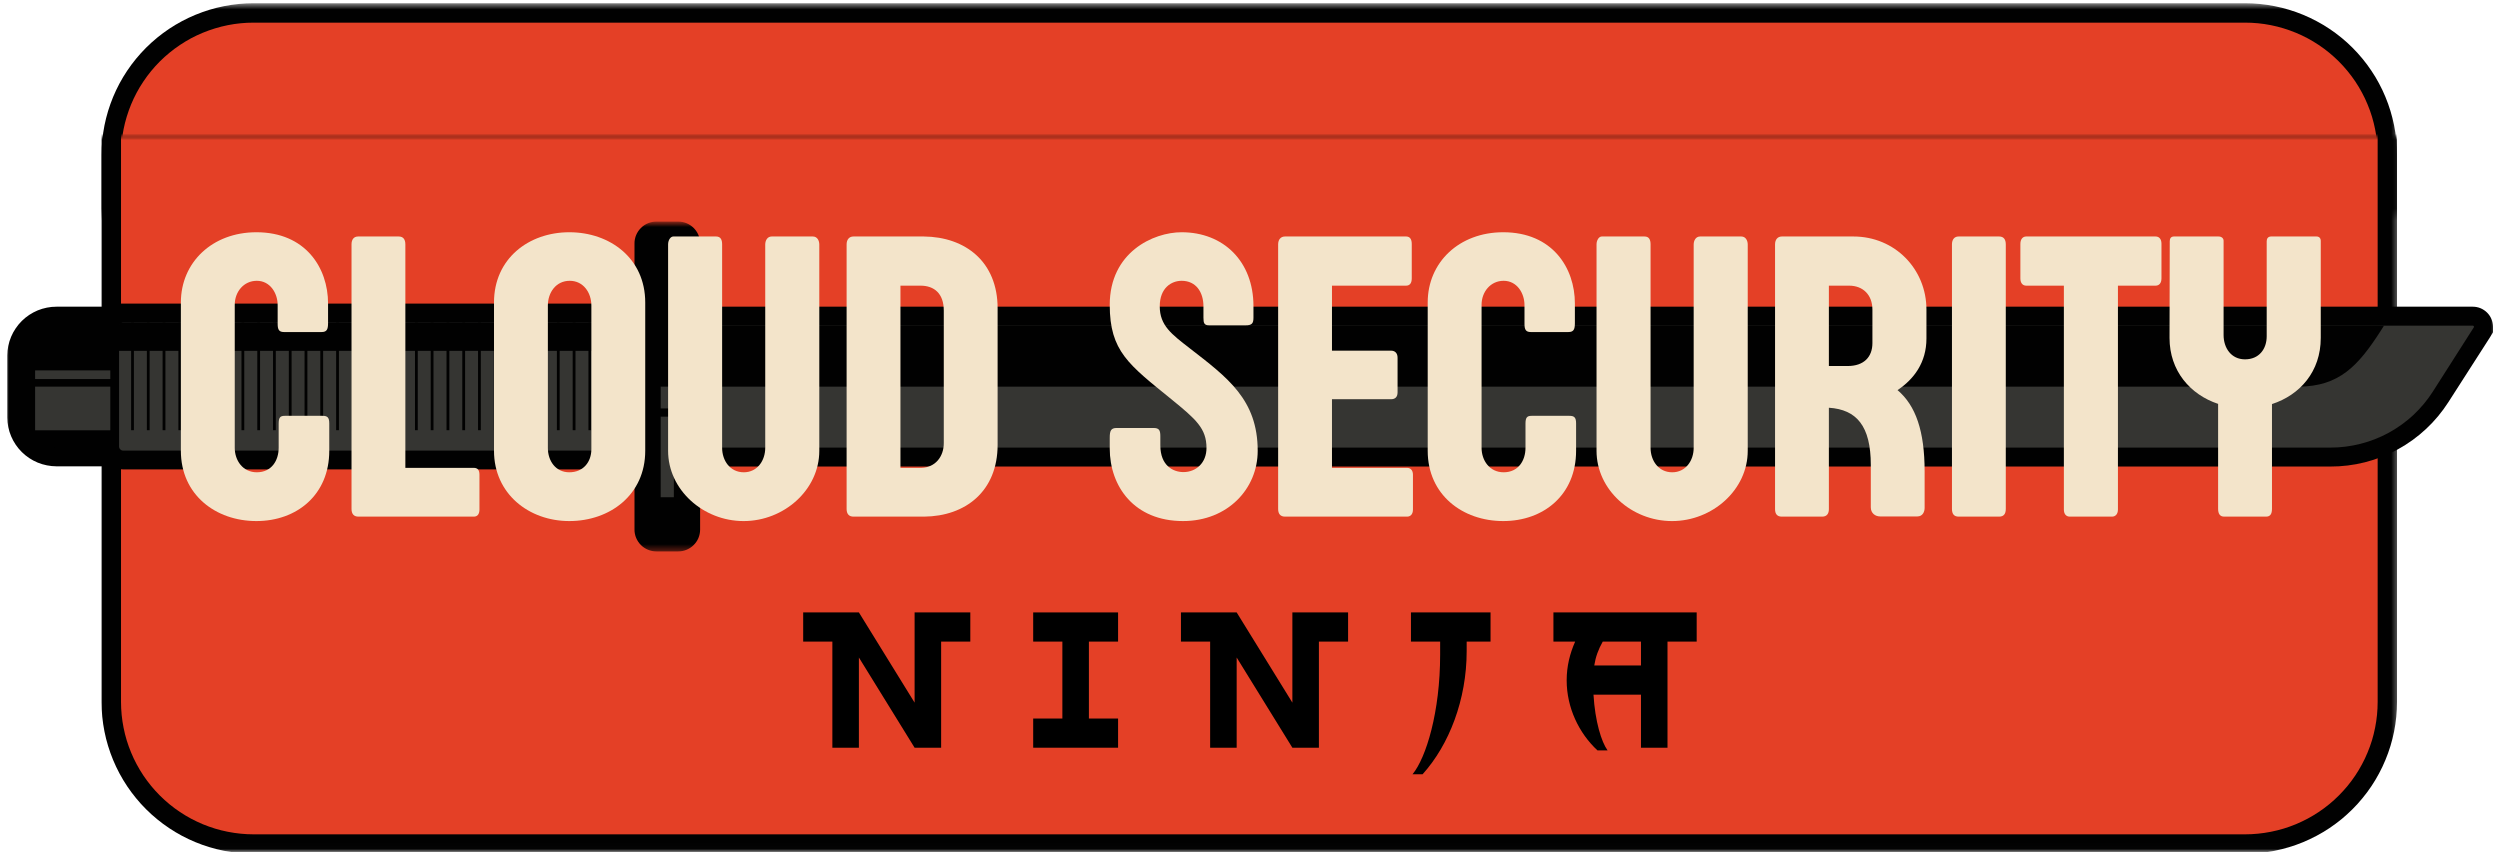 <svg width="402" height="137" viewBox="0 0 402 137" fill="none" xmlns="http://www.w3.org/2000/svg">
<mask id="mask0_1304_686" style="mask-type:luminance" maskUnits="userSpaceOnUse" x="15" y="0" width="371" height="35">
<path d="M15.896 0.521H385.667V34.52H15.896V0.521Z" fill="white"/>
</mask>
<g mask="url(#mask0_1304_686)">
<path d="M360.995 182.521H40.781C39.984 182.521 39.182 182.484 38.385 182.406C37.589 182.328 36.797 182.208 36.01 182.052C35.229 181.896 34.453 181.703 33.682 181.474C32.917 181.239 32.167 180.968 31.427 180.666C30.682 180.359 29.963 180.015 29.255 179.64C28.547 179.265 27.865 178.854 27.198 178.406C26.531 177.963 25.891 177.489 25.271 176.979C24.651 176.474 24.057 175.937 23.49 175.375C22.927 174.807 22.385 174.213 21.88 173.599C21.37 172.979 20.896 172.338 20.448 171.672C20.005 171.01 19.594 170.323 19.213 169.619C18.838 168.911 18.495 168.192 18.188 167.453C17.885 166.713 17.615 165.963 17.38 165.198C17.151 164.432 16.953 163.656 16.797 162.869C16.641 162.088 16.526 161.297 16.448 160.5C16.37 159.708 16.328 158.906 16.328 158.109V24.937C16.328 24.135 16.37 23.338 16.448 22.547C16.526 21.75 16.641 20.958 16.797 20.172C16.953 19.39 17.151 18.614 17.38 17.849C17.615 17.083 17.885 16.333 18.188 15.593C18.495 14.854 18.838 14.135 19.213 13.427C19.594 12.724 20.005 12.036 20.448 11.375C20.896 10.708 21.37 10.067 21.88 9.448C22.385 8.833 22.927 8.239 23.49 7.672C24.057 7.109 24.651 6.573 25.271 6.062C25.891 5.557 26.531 5.083 27.198 4.635C27.865 4.192 28.547 3.781 29.255 3.406C29.963 3.031 30.682 2.687 31.427 2.38C32.167 2.078 32.917 1.807 33.682 1.573C34.453 1.343 35.229 1.146 36.01 0.994C36.797 0.838 37.589 0.718 38.385 0.64C39.182 0.562 39.984 0.521 40.781 0.521H360.995C361.797 0.521 362.594 0.562 363.391 0.64C364.188 0.718 364.979 0.838 365.766 0.994C366.547 1.146 367.323 1.343 368.089 1.573C368.854 1.807 369.609 2.073 370.349 2.38C371.089 2.687 371.813 3.026 372.516 3.406C373.224 3.781 373.911 4.192 374.573 4.635C375.24 5.078 375.885 5.557 376.5 6.062C377.12 6.567 377.714 7.104 378.281 7.672C378.844 8.234 379.38 8.828 379.891 9.448C380.396 10.062 380.875 10.703 381.318 11.37C381.766 12.031 382.177 12.718 382.552 13.421C382.932 14.13 383.271 14.849 383.578 15.588C383.885 16.328 384.156 17.078 384.385 17.843C384.62 18.609 384.813 19.38 384.969 20.166C385.125 20.948 385.245 21.739 385.323 22.536C385.401 23.328 385.438 24.13 385.438 24.927V158.119C385.438 158.916 385.401 159.713 385.318 160.51C385.24 161.307 385.125 162.093 384.969 162.88C384.813 163.661 384.615 164.437 384.385 165.203C384.151 165.968 383.88 166.718 383.573 167.458C383.271 168.192 382.927 168.916 382.552 169.619C382.172 170.328 381.76 171.01 381.318 171.677C380.87 172.338 380.396 172.979 379.885 173.599C379.38 174.213 378.844 174.807 378.276 175.375C377.708 175.937 377.12 176.474 376.5 176.979C375.88 177.489 375.24 177.963 374.573 178.406C373.906 178.849 373.224 179.26 372.516 179.64C371.807 180.015 371.089 180.359 370.349 180.661C369.609 180.968 368.854 181.239 368.089 181.468C367.323 181.703 366.547 181.896 365.76 182.052C364.979 182.208 364.188 182.328 363.391 182.406C362.594 182.484 361.797 182.521 360.995 182.521Z" fill="#010101"/>
</g>
<mask id="mask1_1304_686" style="mask-type:luminance" maskUnits="userSpaceOnUse" x="19" y="3" width="364" height="32">
<path d="M19 3H383V34.521H19V3Z" fill="white"/>
</mask>
<g mask="url(#mask1_1304_686)">
<path d="M382.328 24.938V158.109C382.328 158.807 382.297 159.5 382.224 160.198C382.156 160.891 382.057 161.578 381.917 162.266C381.781 162.948 381.615 163.625 381.412 164.292C381.209 164.958 380.974 165.615 380.703 166.26C380.438 166.906 380.141 167.536 379.807 168.151C379.479 168.766 379.12 169.365 378.735 169.943C378.344 170.521 377.927 171.083 377.485 171.62C377.042 172.161 376.573 172.677 376.078 173.172C375.589 173.661 375.068 174.13 374.531 174.573C373.99 175.016 373.427 175.432 372.849 175.818C372.266 176.208 371.667 176.563 371.052 176.891C370.438 177.224 369.802 177.521 369.156 177.786C368.516 178.052 367.854 178.286 367.188 178.49C366.521 178.693 365.844 178.865 365.156 179C364.469 179.135 363.781 179.234 363.084 179.307C362.391 179.375 361.693 179.406 360.995 179.406H40.792C40.094 179.406 39.396 179.375 38.703 179.307C38.005 179.234 37.318 179.135 36.63 179C35.948 178.865 35.271 178.693 34.599 178.49C33.932 178.286 33.276 178.052 32.63 177.786C31.985 177.521 31.354 177.224 30.735 176.891C30.12 176.563 29.521 176.208 28.943 175.818C28.36 175.432 27.802 175.016 27.261 174.573C26.719 174.13 26.203 173.661 25.709 173.172C25.214 172.677 24.745 172.161 24.302 171.62C23.86 171.083 23.443 170.521 23.058 169.943C22.667 169.365 22.308 168.766 21.979 168.151C21.651 167.536 21.349 166.906 21.084 166.26C20.818 165.615 20.584 164.958 20.38 164.292C20.177 163.625 20.005 162.948 19.87 162.266C19.735 161.578 19.63 160.891 19.563 160.198C19.495 159.5 19.459 158.807 19.459 158.109V24.938C19.459 24.24 19.495 23.542 19.563 22.849C19.63 22.156 19.735 21.469 19.87 20.781C20.005 20.099 20.177 19.422 20.38 18.755C20.584 18.088 20.818 17.432 21.084 16.787C21.349 16.141 21.651 15.51 21.979 14.896C22.308 14.281 22.667 13.682 23.058 13.104C23.443 12.526 23.86 11.963 24.302 11.427C24.745 10.885 25.214 10.37 25.709 9.875C26.203 9.385 26.719 8.917 27.261 8.474C27.802 8.031 28.36 7.615 28.943 7.229C29.521 6.839 30.12 6.484 30.735 6.151C31.354 5.823 31.985 5.526 32.63 5.26C33.276 4.995 33.932 4.76 34.599 4.557C35.271 4.354 35.948 4.182 36.63 4.047C37.318 3.911 38.005 3.807 38.703 3.74C39.396 3.672 40.094 3.641 40.792 3.641H360.995C361.693 3.641 362.391 3.672 363.084 3.74C363.781 3.807 364.469 3.911 365.156 4.047C365.844 4.182 366.521 4.354 367.188 4.557C367.854 4.76 368.516 4.995 369.156 5.26C369.802 5.526 370.438 5.823 371.052 6.151C371.667 6.484 372.266 6.839 372.849 7.229C373.427 7.615 373.99 8.031 374.531 8.474C375.068 8.917 375.589 9.385 376.078 9.875C376.573 10.37 377.042 10.885 377.485 11.427C377.927 11.963 378.344 12.526 378.735 13.104C379.12 13.682 379.479 14.281 379.807 14.896C380.141 15.51 380.438 16.141 380.703 16.787C380.974 17.432 381.209 18.088 381.412 18.755C381.615 19.422 381.781 20.099 381.917 20.781C382.057 21.469 382.156 22.156 382.224 22.849C382.297 23.542 382.328 24.24 382.328 24.938Z" fill="#E44026"/>
</g>
<mask id="mask2_1304_686" style="mask-type:luminance" maskUnits="userSpaceOnUse" x="15" y="21" width="371" height="116">
<path d="M15.891 21.989H385.667V136.989H15.891V21.989Z" fill="white"/>
</mask>
<g mask="url(#mask2_1304_686)">
<path d="M360.995 137.275H40.781C39.979 137.275 39.182 137.234 38.385 137.156C37.589 137.077 36.797 136.963 36.01 136.807C35.224 136.65 34.448 136.458 33.682 136.223C32.917 135.994 32.161 135.723 31.422 135.416C30.682 135.109 29.958 134.77 29.255 134.395C28.547 134.015 27.859 133.604 27.198 133.161C26.531 132.718 25.885 132.239 25.271 131.734C24.651 131.229 24.057 130.692 23.49 130.124C22.922 129.562 22.385 128.968 21.88 128.348C21.37 127.734 20.896 127.088 20.448 126.426C20.005 125.76 19.594 125.077 19.213 124.369C18.838 123.666 18.495 122.942 18.188 122.202C17.88 121.463 17.615 120.713 17.38 119.947C17.146 119.182 16.953 118.411 16.797 117.624C16.641 116.838 16.526 116.051 16.443 115.255C16.365 114.458 16.328 113.661 16.328 112.859V-20.308C16.328 -21.11 16.365 -21.907 16.443 -22.704C16.526 -23.501 16.641 -24.287 16.797 -25.074C16.953 -25.86 17.146 -26.631 17.38 -27.396C17.615 -28.162 17.88 -28.912 18.188 -29.652C18.495 -30.391 18.838 -31.115 19.213 -31.818C19.594 -32.527 20.005 -33.209 20.448 -33.876C20.896 -34.537 21.37 -35.183 21.88 -35.797C22.385 -36.417 22.922 -37.006 23.49 -37.574C24.057 -38.141 24.651 -38.678 25.271 -39.183C25.885 -39.688 26.531 -40.167 27.198 -40.61C27.859 -41.053 28.547 -41.464 29.255 -41.839C29.958 -42.219 30.682 -42.558 31.422 -42.865C32.161 -43.172 32.917 -43.443 33.682 -43.672C34.448 -43.907 35.224 -44.1 36.01 -44.256C36.797 -44.412 37.589 -44.527 38.385 -44.605C39.182 -44.683 39.979 -44.725 40.781 -44.725H360.995C361.792 -44.725 362.594 -44.683 363.391 -44.605C364.188 -44.527 364.979 -44.412 365.76 -44.256C366.547 -44.1 367.323 -43.907 368.089 -43.672C368.854 -43.443 369.609 -43.172 370.349 -42.865C371.089 -42.563 371.813 -42.219 372.516 -41.844C373.224 -41.464 373.906 -41.058 374.573 -40.61C375.24 -40.167 375.88 -39.693 376.5 -39.183C377.12 -38.678 377.714 -38.141 378.276 -37.579C378.844 -37.011 379.38 -36.422 379.891 -35.803C380.396 -35.183 380.875 -34.542 381.318 -33.881C381.766 -33.214 382.172 -32.532 382.552 -31.824C382.927 -31.12 383.271 -30.396 383.578 -29.662C383.885 -28.922 384.151 -28.167 384.385 -27.407C384.62 -26.641 384.813 -25.865 384.969 -25.084C385.125 -24.297 385.24 -23.506 385.318 -22.714C385.401 -21.917 385.438 -21.12 385.438 -20.318V112.869C385.438 113.671 385.396 114.468 385.318 115.265C385.24 116.057 385.125 116.848 384.969 117.63C384.813 118.416 384.615 119.192 384.385 119.952C384.151 120.718 383.88 121.473 383.573 122.208C383.266 122.947 382.927 123.671 382.547 124.374C382.172 125.077 381.76 125.765 381.318 126.426C380.87 127.093 380.396 127.734 379.885 128.348C379.38 128.968 378.844 129.562 378.276 130.124C377.708 130.692 377.115 131.223 376.5 131.734C375.88 132.239 375.24 132.713 374.573 133.161C373.906 133.604 373.219 134.015 372.516 134.39C371.807 134.77 371.083 135.109 370.349 135.416C369.609 135.723 368.854 135.989 368.089 136.223C367.323 136.452 366.547 136.65 365.76 136.807C364.979 136.963 364.188 137.077 363.391 137.156C362.594 137.234 361.792 137.275 360.995 137.275Z" fill="#010101"/>
</g>
<mask id="mask3_1304_686" style="mask-type:luminance" maskUnits="userSpaceOnUse" x="19" y="21" width="364" height="114">
<path d="M19 21.989H383V135H19V21.989Z" fill="white"/>
</mask>
<g mask="url(#mask3_1304_686)">
<path d="M382.328 -20.307V112.859C382.328 113.557 382.292 114.255 382.224 114.948C382.156 115.646 382.052 116.333 381.917 117.016C381.781 117.703 381.615 118.375 381.412 119.047C381.209 119.714 380.969 120.37 380.703 121.01C380.438 121.656 380.141 122.286 379.807 122.901C379.479 123.516 379.12 124.115 378.735 124.693C378.344 125.276 377.927 125.833 377.485 126.375C377.042 126.911 376.573 127.427 376.078 127.922C375.584 128.417 375.068 128.885 374.526 129.328C373.99 129.771 373.427 130.182 372.844 130.573C372.266 130.958 371.667 131.318 371.052 131.646C370.432 131.974 369.802 132.271 369.156 132.542C368.511 132.807 367.854 133.042 367.188 133.245C366.516 133.448 365.839 133.615 365.156 133.75C364.469 133.885 363.781 133.99 363.084 134.057C362.391 134.125 361.693 134.161 360.995 134.161H40.792C40.094 134.161 39.396 134.125 38.703 134.057C38.005 133.99 37.318 133.885 36.63 133.75C35.948 133.615 35.271 133.448 34.599 133.245C33.932 133.042 33.276 132.807 32.63 132.542C31.985 132.271 31.354 131.974 30.735 131.646C30.12 131.318 29.521 130.958 28.943 130.573C28.36 130.182 27.797 129.771 27.261 129.328C26.719 128.885 26.203 128.417 25.709 127.922C25.214 127.427 24.745 126.911 24.302 126.375C23.86 125.833 23.443 125.276 23.052 124.693C22.667 124.115 22.308 123.516 21.979 122.901C21.646 122.286 21.349 121.656 21.084 121.01C20.818 120.37 20.578 119.714 20.375 119.047C20.172 118.375 20.005 117.703 19.87 117.016C19.735 116.333 19.63 115.646 19.563 114.948C19.495 114.255 19.459 113.557 19.459 112.859V-20.307C19.459 -21.005 19.495 -21.703 19.563 -22.396C19.63 -23.094 19.735 -23.781 19.87 -24.463C20.005 -25.151 20.172 -25.823 20.375 -26.495C20.578 -27.162 20.818 -27.818 21.084 -28.458C21.349 -29.104 21.646 -29.734 21.979 -30.349C22.308 -30.963 22.667 -31.562 23.052 -32.141C23.443 -32.724 23.86 -33.281 24.302 -33.823C24.745 -34.359 25.214 -34.875 25.709 -35.37C26.203 -35.865 26.719 -36.333 27.261 -36.776C27.797 -37.219 28.36 -37.63 28.943 -38.021C29.521 -38.406 30.12 -38.766 30.735 -39.094C31.354 -39.422 31.985 -39.719 32.63 -39.99C33.276 -40.255 33.932 -40.49 34.599 -40.693C35.271 -40.896 35.948 -41.062 36.63 -41.198C37.318 -41.333 38.005 -41.438 38.703 -41.505C39.396 -41.573 40.094 -41.609 40.792 -41.609H360.995C361.693 -41.609 362.391 -41.573 363.084 -41.505C363.781 -41.438 364.469 -41.333 365.156 -41.198C365.839 -41.062 366.516 -40.896 367.188 -40.693C367.854 -40.49 368.511 -40.255 369.156 -39.99C369.802 -39.719 370.432 -39.422 371.052 -39.094C371.667 -38.766 372.266 -38.406 372.844 -38.021C373.427 -37.63 373.99 -37.219 374.526 -36.776C375.068 -36.333 375.584 -35.865 376.078 -35.37C376.573 -34.875 377.042 -34.359 377.485 -33.823C377.927 -33.281 378.344 -32.724 378.735 -32.141C379.12 -31.562 379.479 -30.963 379.807 -30.349C380.141 -29.734 380.438 -29.104 380.703 -28.458C380.969 -27.818 381.209 -27.162 381.412 -26.495C381.615 -25.823 381.781 -25.151 381.917 -24.463C382.052 -23.781 382.156 -23.094 382.224 -22.396C382.292 -21.703 382.328 -21.005 382.328 -20.307Z" fill="#E44026"/>
</g>
<mask id="mask4_1304_686" style="mask-type:luminance" maskUnits="userSpaceOnUse" x="0" y="35" width="402" height="54">
<path d="M0.526 35.672H401.526V88.672H0.526V35.672Z" fill="white"/>
</mask>
<g mask="url(#mask4_1304_686)">
<path d="M400.875 53.432L400.364 54.276L393.708 64.651C392.687 66.245 391.489 67.687 390.104 68.979C388.724 70.27 387.198 71.37 385.536 72.276C383.875 73.182 382.125 73.864 380.286 74.333C378.448 74.797 376.583 75.026 374.687 75.02H112.578V85.192C112.573 85.656 112.479 86.099 112.302 86.526C112.119 86.953 111.859 87.328 111.531 87.651C111.203 87.979 110.817 88.229 110.39 88.406C109.958 88.583 109.51 88.672 109.047 88.672H105.557C105.088 88.672 104.635 88.578 104.203 88.401C103.771 88.224 103.39 87.968 103.057 87.64C102.729 87.307 102.474 86.927 102.291 86.495C102.114 86.067 102.026 85.62 102.026 85.151V74.984H101.328C100.75 75.312 100.13 75.479 99.463 75.479H19.828C19.161 75.479 18.536 75.312 17.958 74.984H9.078C8.562 74.979 8.047 74.932 7.541 74.828C7.036 74.729 6.541 74.583 6.062 74.385C5.588 74.187 5.13 73.948 4.703 73.661C4.271 73.375 3.875 73.052 3.505 72.687C3.14 72.323 2.812 71.932 2.526 71.505C2.234 71.078 1.989 70.625 1.791 70.151C1.588 69.677 1.437 69.187 1.333 68.682C1.234 68.177 1.177 67.666 1.177 67.151V57.145C1.177 56.63 1.234 56.12 1.333 55.614C1.437 55.114 1.588 54.625 1.791 54.145C1.989 53.672 2.234 53.224 2.526 52.797C2.812 52.37 3.14 51.974 3.505 51.609C3.875 51.245 4.271 50.922 4.703 50.635C5.13 50.354 5.588 50.109 6.062 49.911C6.541 49.718 7.036 49.567 7.541 49.468C8.047 49.364 8.562 49.317 9.078 49.317H17.776C18.323 48.989 18.911 48.823 19.552 48.817H99.729C100.369 48.817 100.968 48.984 101.521 49.317H102.026V39.145C102.026 38.682 102.114 38.229 102.291 37.802C102.474 37.37 102.729 36.989 103.057 36.661C103.39 36.328 103.771 36.073 104.203 35.895C104.635 35.718 105.088 35.63 105.557 35.63H109.047C109.515 35.63 109.968 35.718 110.401 35.895C110.833 36.073 111.213 36.328 111.547 36.661C111.875 36.989 112.13 37.37 112.312 37.802C112.489 38.229 112.578 38.682 112.578 39.145V49.317H397.625C398.057 49.317 398.468 49.401 398.869 49.562C399.265 49.729 399.614 49.963 399.922 50.265C400.224 50.567 400.458 50.916 400.625 51.312C400.786 51.708 400.869 52.12 400.875 52.552V53.432Z" fill="#010101"/>
</g>
<path d="M19.146 52.364V71.974H9.078C8.438 71.974 7.823 71.849 7.235 71.609C6.646 71.364 6.125 71.02 5.672 70.573C5.219 70.125 4.865 69.609 4.62 69.026C4.37 68.437 4.245 67.828 4.24 67.192V57.229C4.24 56.588 4.36 55.974 4.604 55.38C4.854 54.791 5.203 54.27 5.656 53.817C6.11 53.364 6.63 53.02 7.224 52.776C7.818 52.531 8.438 52.406 9.078 52.406H19.146V52.364Z" fill="#010101"/>
<path d="M100.146 52.552V71.782C100.146 71.969 100.078 72.125 99.943 72.261C99.813 72.396 99.651 72.459 99.464 72.459H19.828C19.641 72.459 19.479 72.396 19.344 72.261C19.209 72.125 19.146 71.969 19.146 71.782V52.552C19.146 52.36 19.209 52.203 19.344 52.068C19.479 51.933 19.641 51.87 19.828 51.87H99.464C99.651 51.87 99.813 51.933 99.943 52.068C100.078 52.203 100.146 52.36 100.146 52.552Z" fill="#353532"/>
<path d="M109.515 39.188V85.151C109.515 85.281 109.474 85.391 109.38 85.479C109.286 85.573 109.177 85.62 109.047 85.62H105.557C105.427 85.62 105.318 85.573 105.224 85.479C105.13 85.391 105.088 85.281 105.088 85.151V39.188C105.088 39.057 105.13 38.948 105.224 38.859C105.318 38.766 105.427 38.719 105.557 38.719H109.047C109.177 38.719 109.286 38.766 109.38 38.859C109.474 38.948 109.515 39.057 109.515 39.188Z" fill="#010101"/>
<path d="M17.735 62.172V69.188H5.646V62.172H17.735Z" fill="#353532"/>
<path d="M17.735 59.558V60.948H5.646V59.558H17.735Z" fill="#353532"/>
<path d="M105.089 52.364V71.963H100.146V52.364H105.089Z" fill="#010101"/>
<path d="M109.516 71.974V52.364H397.625C397.698 52.364 397.755 52.401 397.792 52.463C397.823 52.526 397.823 52.588 397.781 52.651L391.172 63.015C390.292 64.385 389.25 65.63 388.057 66.745C386.859 67.854 385.542 68.802 384.104 69.588C382.672 70.37 381.156 70.963 379.573 71.364C377.984 71.77 376.375 71.974 374.74 71.974H109.516Z" fill="#353532"/>
<path d="M382.813 53.208L383.344 52.364H109.516V62.172H369.521C376.177 62.172 379.219 58.791 382.813 53.208Z" fill="#010101"/>
<path d="M103.667 62.172V69.188H101.552V62.172H103.667Z" fill="#353532"/>
<path d="M103.667 59.558V60.948H101.552V59.558H103.667Z" fill="#353532"/>
<path d="M108.354 67V79.953H106.24V67H108.354Z" fill="#353532"/>
<path d="M108.354 62.172V65.677H106.24V62.172H108.354Z" fill="#353532"/>
<path d="M97.615 51.87V69.177H97.162V51.87H97.615Z" fill="#010101"/>
<path d="M95.073 51.87V69.177H94.62V51.87H95.073Z" fill="#010101"/>
<path d="M92.541 51.87V69.177H92.088V51.87H92.541Z" fill="#010101"/>
<path d="M89.995 51.87V69.177H89.547V51.87H89.995Z" fill="#010101"/>
<path d="M87.463 51.87V69.177H87.016V51.87H87.463Z" fill="#010101"/>
<path d="M84.932 51.87V69.177H84.484V51.87H84.932Z" fill="#010101"/>
<path d="M82.391 51.87V69.177H81.943V51.87H82.391Z" fill="#010101"/>
<path d="M79.859 51.87V69.177H79.412V51.87H79.859Z" fill="#010101"/>
<path d="M77.317 51.87V69.177H76.87V51.87H77.317Z" fill="#010101"/>
<path d="M74.787 51.87V69.177H74.334V51.87H74.787Z" fill="#010101"/>
<path d="M72.255 51.87V69.177H71.802V51.87H72.255Z" fill="#010101"/>
<path d="M69.708 51.87V69.177H69.26V51.87H69.708Z" fill="#010101"/>
<path d="M67.177 51.87V69.177H66.729V51.87H67.177Z" fill="#010101"/>
<path d="M64.635 51.87V69.177H64.188V51.87H64.635Z" fill="#010101"/>
<path d="M62.114 51.87V69.177H61.666V51.87H62.114Z" fill="#010101"/>
<path d="M59.573 51.87V69.177H59.125V51.87H59.573Z" fill="#010101"/>
<path d="M57.031 51.87V69.177H56.584V51.87H57.031Z" fill="#010101"/>
<path d="M54.5 51.87V69.177H54.052V51.87H54.5Z" fill="#010101"/>
<path d="M51.959 51.87V69.177H51.505V51.87H51.959Z" fill="#010101"/>
<path d="M49.427 51.87V69.177H48.974V51.87H49.427Z" fill="#010101"/>
<path d="M46.891 51.87V69.177H46.443V51.87H46.891Z" fill="#010101"/>
<path d="M44.349 51.87V69.177H43.901V51.87H44.349Z" fill="#010101"/>
<path d="M41.818 51.87V69.177H41.37V51.87H41.818Z" fill="#010101"/>
<path d="M39.276 51.87V69.177H38.828V51.87H39.276Z" fill="#010101"/>
<path d="M36.745 51.87V69.177H36.297V51.87H36.745Z" fill="#010101"/>
<path d="M34.214 51.87V69.177H33.766V51.87H34.214Z" fill="#010101"/>
<path d="M31.672 51.87V69.177H31.224V51.87H31.672Z" fill="#010101"/>
<path d="M29.141 51.87V69.177H28.688V51.87H29.141Z" fill="#010101"/>
<path d="M26.599 51.87V69.177H26.146V51.87H26.599Z" fill="#010101"/>
<path d="M24.063 51.87V69.177H23.615V51.87H24.063Z" fill="#010101"/>
<path d="M21.531 51.87V69.177H21.084V51.87H21.531Z" fill="#010101"/>
<path d="M100.146 56.422V52.297C100.146 52.177 100.109 52.078 100.026 51.995C99.943 51.912 99.844 51.87 99.729 51.87H19.552C19.432 51.87 19.333 51.912 19.25 51.995C19.167 52.078 19.125 52.177 19.125 52.297V56.422H100.146Z" fill="#010101"/>
<path d="M114.458 52.364V71.963H109.516V52.364H114.458Z" fill="#010101"/>
<path d="M52.752 48.798C52.752 43.074 49.138 37.345 41.226 37.345C34.132 37.345 29.085 42.194 29.085 48.636V72.496C29.085 79.558 34.684 83.787 41.226 83.787C47.736 83.787 52.945 79.558 52.945 72.496V68.069C52.945 67.095 52.622 66.866 51.872 66.866H45.783C45.039 66.866 44.809 67.157 44.809 68.136V72.006C44.809 74.058 43.669 75.944 41.294 75.944C39.049 75.944 37.747 74.058 37.747 72.006V48.996C37.747 46.944 39.179 45.152 41.294 45.152C43.44 45.152 44.648 47.142 44.648 49.058V52.09C44.648 53.001 44.872 53.392 45.653 53.392H51.71C52.554 53.392 52.752 52.965 52.752 51.959V48.798Z" fill="#F3E4CA"/>
<path d="M76.187 83.074C76.77 83.074 77.098 82.684 77.098 81.902V76.335C77.098 75.553 76.77 75.231 76.187 75.231H65.182V39.298C65.182 38.517 64.859 38.027 64.109 38.027H57.598C56.885 38.027 56.525 38.517 56.525 39.298V81.84C56.525 82.621 56.885 83.074 57.63 83.074H76.187Z" fill="#F3E4CA"/>
<path d="M103.753 48.636C103.753 41.543 98.087 37.345 91.545 37.345C85.034 37.345 79.436 41.574 79.436 48.636V72.496C79.436 79.397 85.034 83.787 91.545 83.787C98.087 83.787 103.753 79.558 103.753 72.496V48.636ZM91.613 45.152C93.79 45.152 95.092 47.043 95.092 49.126V72.235C95.092 74.287 93.79 75.944 91.545 75.944C89.331 75.944 88.097 74.09 88.097 72.037V49.126C88.097 47.043 89.399 45.152 91.613 45.152Z" fill="#F3E4CA"/>
<path d="M123.05 72.007C123.05 74.059 121.784 75.944 119.602 75.944C117.389 75.944 116.118 74.059 116.118 72.007V39.298C116.118 38.611 115.925 38.027 115.144 38.027H108.274C107.821 38.027 107.43 38.611 107.43 39.298V72.496C107.43 78.746 113.06 83.788 119.571 83.788C126.081 83.788 131.743 78.746 131.743 72.496V39.329C131.743 38.678 131.415 38.027 130.701 38.027H124.092C123.409 38.027 123.05 38.647 123.05 39.329V72.007Z" fill="#F3E4CA"/>
<path d="M144.792 45.934H148.015C150.229 45.934 151.76 47.204 151.76 49.939V71.257C151.76 73.47 150.359 75.163 148.177 75.231H144.792V45.934ZM136.135 81.84C136.135 82.621 136.495 83.074 137.239 83.074H148.599C155.239 83.012 160.417 79.007 160.417 71.517V49.579C160.417 42.126 155.276 38.09 148.536 38.027H137.239C136.557 38.027 136.135 38.517 136.135 39.298V81.84Z" fill="#F3E4CA"/>
<path d="M193.514 51.079C193.514 51.991 193.644 52.313 194.462 52.313H200.285C201.326 52.313 201.556 51.991 201.556 51.079V49.225C201.556 42.032 196.738 37.345 190.004 37.345C185.446 37.345 178.446 40.563 178.446 49.027C178.446 56.48 181.504 58.631 188.311 64.162C192.311 67.418 194.004 68.881 194.004 72.037C194.004 74.418 192.342 75.912 190.295 75.912C188.634 75.912 186.582 74.871 186.582 71.616V70.152C186.582 69.178 186.389 68.819 185.478 68.819H179.55C178.639 68.819 178.446 69.272 178.446 70.381V72.105C178.446 78.225 182.384 83.787 190.228 83.787C197.42 83.787 202.238 78.584 202.238 72.496C202.238 64.261 197.389 60.715 191.3 55.996C188.405 53.746 186.488 52.35 186.488 49.256C186.488 46.293 188.373 45.152 190.004 45.152C192.342 45.152 193.514 47.011 193.514 49.256V51.079Z" fill="#F3E4CA"/>
<path d="M214.182 75.231V64.194H223.687C224.307 64.194 224.729 63.871 224.729 63.09V57.522C224.729 56.71 224.239 56.387 223.687 56.387H214.182V45.934H226.098C226.682 45.934 227.01 45.543 227.01 44.762V39.23C227.01 38.418 226.682 38.027 226.098 38.027H206.63C205.947 38.027 205.525 38.517 205.525 39.298V81.84C205.525 82.621 205.885 83.074 206.63 83.074H226.26C226.781 83.074 227.202 82.715 227.202 81.934V76.335C227.202 75.59 226.781 75.231 226.26 75.231H214.182Z" fill="#F3E4CA"/>
<path d="M253.242 48.798C253.242 43.074 249.627 37.345 241.716 37.345C234.622 37.345 229.575 42.194 229.575 48.636V72.496C229.575 79.558 235.174 83.787 241.716 83.787C248.226 83.787 253.435 79.558 253.435 72.496V68.069C253.435 67.095 253.112 66.866 252.362 66.866H246.273C245.528 66.866 245.299 67.157 245.299 68.136V72.006C245.299 74.058 244.159 75.944 241.784 75.944C239.539 75.944 238.237 74.058 238.237 72.006V48.996C238.237 46.944 239.669 45.152 241.784 45.152C243.929 45.152 245.138 47.142 245.138 49.058V52.09C245.138 53.001 245.362 53.392 246.143 53.392H252.2C253.044 53.392 253.242 52.965 253.242 51.959V48.798Z" fill="#F3E4CA"/>
<path d="M272.343 72.007C272.343 74.059 271.077 75.944 268.895 75.944C266.681 75.944 265.411 74.059 265.411 72.007V39.298C265.411 38.611 265.218 38.027 264.437 38.027H257.567C257.114 38.027 256.723 38.611 256.723 39.298V72.496C256.723 78.746 262.353 83.788 268.864 83.788C275.374 83.788 281.036 78.746 281.036 72.496V39.329C281.036 38.678 280.708 38.027 279.994 38.027H273.385C272.702 38.027 272.343 38.647 272.343 39.329V72.007Z" fill="#F3E4CA"/>
<path d="M301.084 55.178C301.084 57.392 299.715 58.855 297.111 58.855H294.084V45.934H297.34C299.584 45.934 301.084 47.434 301.084 49.777V55.178ZM308.308 83.043C309.189 83.043 309.48 82.262 309.48 81.673V75.814C309.48 69.309 308.048 65.204 305.121 62.73C307.756 60.975 309.772 58.303 309.772 54.434V49.777C309.772 43.298 304.73 38.027 298.022 38.027H286.532C285.85 38.027 285.428 38.517 285.428 39.298V81.871C285.428 82.621 285.751 83.074 286.501 83.074H293.012C293.73 83.074 294.084 82.621 294.084 81.871V65.564C298.543 65.856 300.824 68.491 300.824 74.772V81.579C300.824 82.553 301.574 83.043 302.319 83.043H308.308Z" fill="#F3E4CA"/>
<path d="M322.531 39.298C322.531 38.517 322.208 38.027 321.458 38.027H314.947C314.265 38.027 313.875 38.517 313.875 39.298V81.84C313.875 82.621 314.197 83.074 314.947 83.074H321.458C322.208 83.074 322.531 82.621 322.531 81.84V39.298Z" fill="#F3E4CA"/>
<path d="M346.616 45.934C347.173 45.934 347.564 45.543 347.564 44.762V39.199C347.564 38.418 347.173 38.027 346.616 38.027H325.819C325.267 38.027 324.876 38.449 324.876 39.23V44.762C324.876 45.543 325.267 45.934 325.819 45.934H331.871V81.934C331.871 82.684 332.262 83.074 332.819 83.074H339.621C340.142 83.074 340.564 82.684 340.564 81.934V45.934H346.616Z" fill="#F3E4CA"/>
<path d="M365.334 64.975C369.823 63.512 373.178 59.767 373.178 54.335V38.741C373.178 38.288 372.917 38.027 372.495 38.027H365.204C364.714 38.027 364.485 38.35 364.485 38.777V54.074C364.485 56.126 363.25 57.783 361 57.783C358.756 57.783 357.553 55.928 357.553 53.876V38.71C357.553 38.35 357.261 38.027 356.74 38.027H349.579C349.089 38.027 348.896 38.35 348.896 38.777L348.86 54.335C348.86 59.637 352.183 63.449 356.672 64.944V81.803C356.672 82.621 356.969 83.074 357.652 83.074H364.386C365.073 83.074 365.334 82.621 365.334 81.803V64.975Z" fill="#F3E4CA"/>
<path d="M147.068 98.477V112.982L138.11 98.477H129.151V103.169H133.844V120.232H138.11V105.727L147.068 120.232H151.334V103.169H156.026V98.477H147.068Z" fill="black"/>
<path d="M166.136 115.539V120.232H179.787V115.539H175.095V103.169H179.787V98.477H166.136V103.169H170.829V115.539H166.136Z" fill="black"/>
<path d="M207.814 98.477V112.982L198.856 98.477H189.897V103.169H194.59V120.232H198.856V105.727L207.814 120.232H212.08V103.169H216.772V98.477H207.814Z" fill="black"/>
<path d="M226.882 98.477V103.169H231.575V105.258C231.575 114.513 229.315 121.852 227.138 124.497H228.757C233.023 119.763 235.841 112.508 235.841 104.706V103.169H239.679V98.477H226.882Z" fill="black"/>
<path d="M258.494 120.659C257.509 119.294 256.488 116.008 256.233 111.701H263.869V120.232H268.134V103.169H272.827V98.477H249.791V103.169H253.285C252.436 105.086 251.921 107.133 251.921 109.398C251.921 113.789 253.884 117.888 256.869 120.659H258.494ZM257.723 103.169H263.869V107.008H256.358C256.572 105.643 256.999 104.445 257.723 103.169Z" fill="black"/>
</svg>
